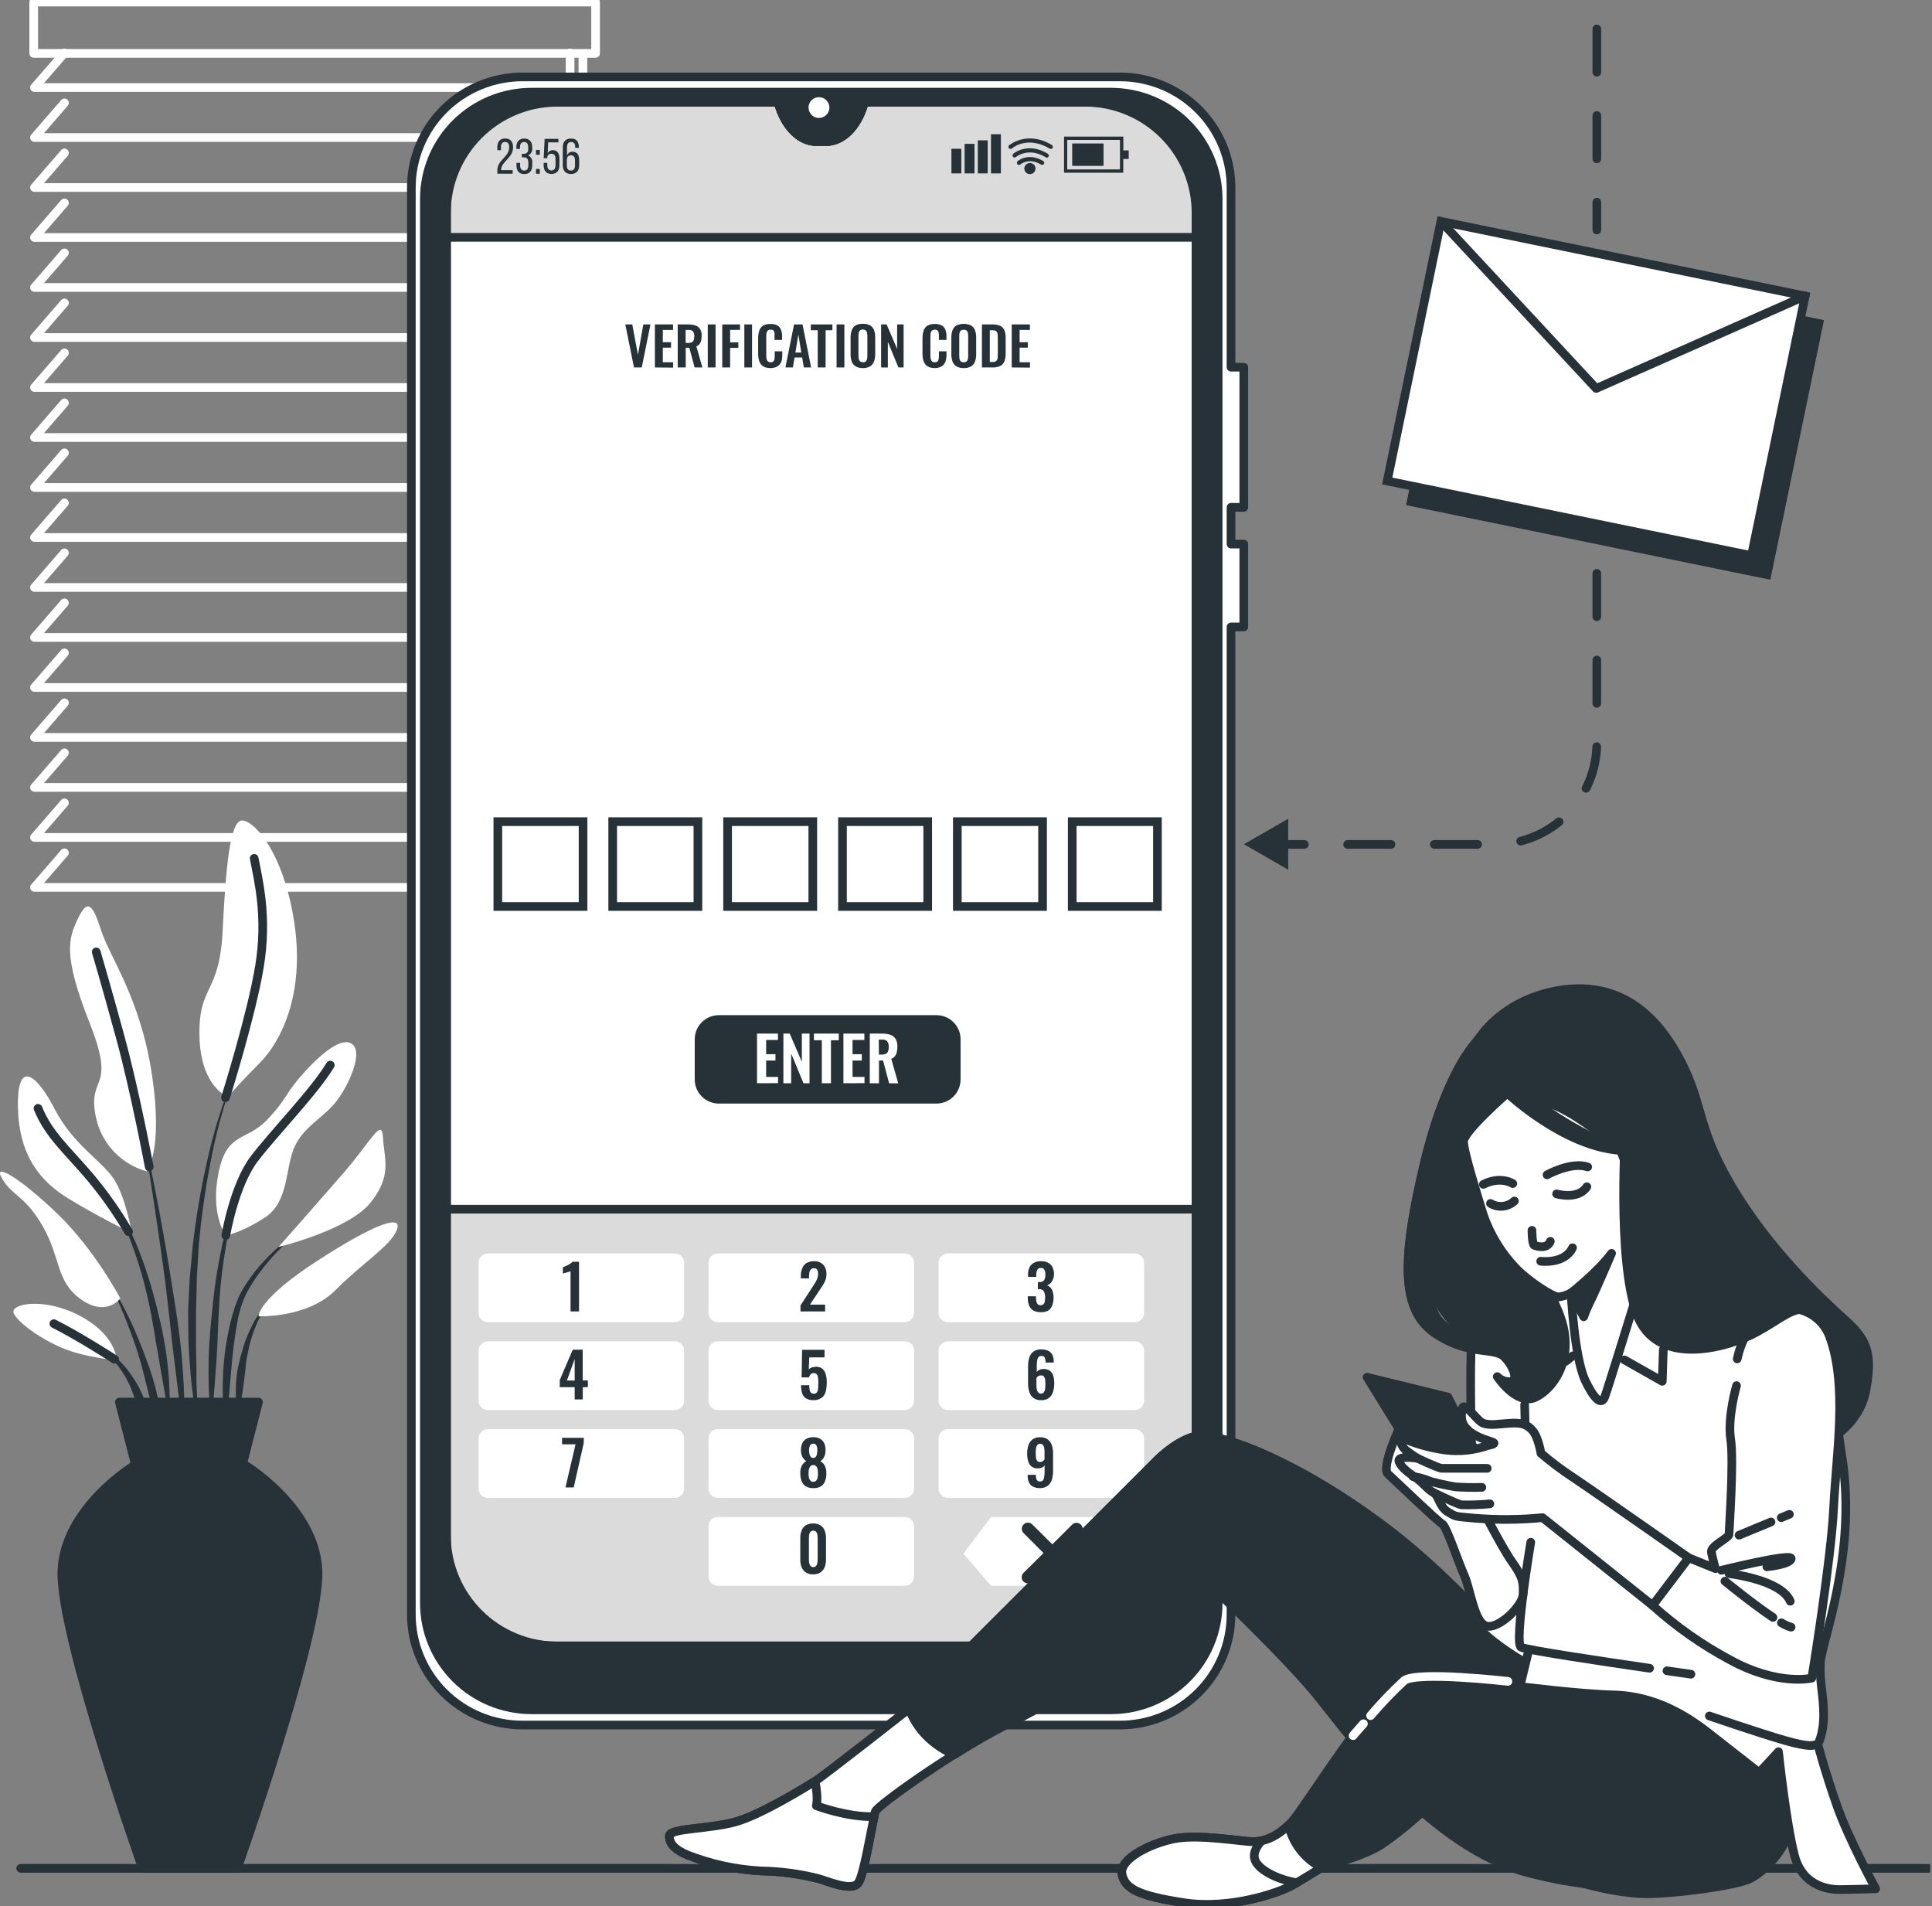 <svg width="223" height="220" viewBox="0 0 223 220" fill="none" xmlns="http://www.w3.org/2000/svg">
<rect x="0" y="0" width="223" height="220" fill="#808080" stroke="none"/>
<g clip-path="url(#clip0_211_792)">
<path d="M7.439 6.107L3.98 10.102H65.802V6.107" stroke="white" stroke-linecap="round" stroke-linejoin="round"/>
<path d="M7.439 11.875L3.98 15.87H65.802V11.875" stroke="white" stroke-linecap="round" stroke-linejoin="round"/>
<path d="M7.439 17.648L3.98 21.642H65.802V17.648" stroke="white" stroke-linecap="round" stroke-linejoin="round"/>
<path d="M7.439 23.415L3.98 27.41H65.802V23.415" stroke="white" stroke-linecap="round" stroke-linejoin="round"/>
<path d="M7.439 29.183L3.98 33.178H65.802V29.183" stroke="white" stroke-linecap="round" stroke-linejoin="round"/>
<path d="M7.439 34.956L3.98 38.95H65.802V34.956" stroke="white" stroke-linecap="round" stroke-linejoin="round"/>
<path d="M7.439 40.723L3.98 44.718H65.802V40.723" stroke="white" stroke-linecap="round" stroke-linejoin="round"/>
<path d="M7.439 46.496L3.98 50.49H65.802V46.496" stroke="white" stroke-linecap="round" stroke-linejoin="round"/>
<path d="M7.439 52.264L3.98 56.258H65.802V52.264" stroke="white" stroke-linecap="round" stroke-linejoin="round"/>
<path d="M7.439 58.036L3.98 62.031H65.802V58.036" stroke="white" stroke-linecap="round" stroke-linejoin="round"/>
<path d="M7.439 63.804L3.98 67.798H65.802V63.804" stroke="white" stroke-linecap="round" stroke-linejoin="round"/>
<path d="M7.439 69.572L3.98 73.566H65.802V69.572" stroke="white" stroke-linecap="round" stroke-linejoin="round"/>
<path d="M7.439 75.344L3.98 79.338H65.802V75.344" stroke="white" stroke-linecap="round" stroke-linejoin="round"/>
<path d="M7.439 81.112L3.98 85.106H65.802V81.112" stroke="white" stroke-linecap="round" stroke-linejoin="round"/>
<path d="M7.439 86.884L3.98 90.874H65.802V86.884" stroke="white" stroke-linecap="round" stroke-linejoin="round"/>
<path d="M7.439 92.652L3.98 96.647H65.802V92.652" stroke="white" stroke-linecap="round" stroke-linejoin="round"/>
<path d="M7.439 98.42L3.98 102.414H65.802V98.42" stroke="white" stroke-linecap="round" stroke-linejoin="round"/>
<path d="M68.744 0.236H3.89V6.164H68.744V0.236Z" stroke="white" stroke-linecap="round" stroke-linejoin="round"/>
<path d="M67.28 6.437V65.058" stroke="white" stroke-linecap="round" stroke-linejoin="round"/>
<path d="M68.422 65.242H66.309V69.373H68.422V65.242Z" stroke="white" stroke-linecap="round" stroke-linejoin="round"/>
<path d="M27.201 123.806C27.209 123.798 27.212 123.787 27.212 123.776C27.212 123.764 27.209 123.754 27.201 123.745C27.19 123.742 27.179 123.742 27.168 123.746C27.158 123.751 27.149 123.759 27.144 123.769C25.817 126.929 24.77 130.199 24.012 133.54C23.238 136.882 22.653 140.264 22.259 143.67L22.018 146.231C21.98 146.66 21.932 147.085 21.899 147.514L21.833 148.797C21.795 149.655 21.743 150.509 21.715 151.367L21.738 153.937L21.767 155.225C21.79 155.654 21.819 156.083 21.847 156.508C21.913 157.366 21.966 158.219 22.046 159.073C22.207 160.776 22.468 162.473 22.733 164.162C22.733 164.167 22.734 164.172 22.736 164.177C22.739 164.182 22.742 164.187 22.746 164.19C22.75 164.194 22.755 164.196 22.76 164.198C22.765 164.2 22.77 164.2 22.776 164.199C22.788 164.199 22.799 164.195 22.808 164.187C22.817 164.179 22.822 164.169 22.823 164.157C22.823 163.299 22.78 162.445 22.762 161.596C22.743 160.747 22.662 159.894 22.676 159.04C22.691 158.186 22.676 157.338 22.648 156.489L22.624 155.211V153.937V151.386L22.695 148.839L22.719 147.566C22.719 147.141 22.766 146.717 22.79 146.293L22.946 143.746C23.24 140.354 23.724 136.982 24.396 133.644C25.044 130.29 25.983 126.999 27.201 123.806Z" fill="#263238"/>
<path d="M27.58 137.139C27.582 137.127 27.581 137.116 27.576 137.106C27.57 137.095 27.562 137.087 27.552 137.082C27.546 137.08 27.54 137.079 27.534 137.079C27.528 137.079 27.522 137.081 27.517 137.084C27.512 137.086 27.507 137.09 27.503 137.095C27.499 137.099 27.496 137.105 27.495 137.11C26.029 141.361 25.057 145.765 24.595 150.235C24.368 152.466 24.121 154.701 24.083 156.941C24.029 159.186 24.11 161.432 24.325 163.667C24.326 163.677 24.33 163.686 24.337 163.694C24.344 163.702 24.353 163.707 24.363 163.709C24.369 163.71 24.375 163.709 24.381 163.707C24.387 163.705 24.393 163.703 24.398 163.699C24.403 163.695 24.407 163.69 24.41 163.684C24.413 163.679 24.415 163.673 24.415 163.667C24.676 161.436 24.832 159.205 24.988 156.979C25.145 154.753 25.169 152.522 25.315 150.296C25.452 148.075 25.714 145.863 26.102 143.67C26.474 141.468 26.967 139.287 27.58 137.139Z" fill="#263238"/>
<path d="M34.995 141.826C34.986 141.818 34.974 141.813 34.962 141.813C34.95 141.813 34.938 141.818 34.929 141.826C33.067 143.007 31.39 144.453 29.949 146.118C29.226 146.958 28.576 147.857 28.007 148.806L27.609 149.556L27.296 150.334C27.191 150.592 27.099 150.855 27.021 151.122C26.941 151.386 26.855 151.655 26.779 151.919C26.213 154.05 25.87 156.235 25.756 158.436C25.644 160.628 25.726 162.824 26.002 165.001C26.003 165.011 26.007 165.021 26.014 165.029C26.021 165.036 26.03 165.042 26.04 165.044C26.053 165.044 26.065 165.04 26.074 165.032C26.084 165.024 26.09 165.013 26.092 165.001L26.656 158.502C26.813 156.352 27.089 154.213 27.485 152.093C27.542 151.834 27.618 151.575 27.684 151.32C27.745 151.059 27.821 150.803 27.912 150.551L28.196 149.801L28.537 149.094C29.052 148.148 29.648 147.249 30.319 146.406C31.641 144.681 33.21 143.159 34.976 141.888C34.986 141.881 34.993 141.871 34.996 141.86C35 141.849 34.999 141.837 34.995 141.826Z" fill="#263238"/>
<path d="M31.399 150.174C30.435 150.876 29.66 151.804 29.144 152.876C28.599 153.926 28.174 155.033 27.879 156.177C27.79 156.46 27.716 156.746 27.656 157.036L27.452 157.899C27.344 158.479 27.271 159.065 27.234 159.653C27.234 160.243 27.206 160.832 27.234 161.417C27.276 162.006 27.354 162.592 27.466 163.171C27.469 163.18 27.474 163.189 27.48 163.195C27.487 163.202 27.495 163.207 27.504 163.209C27.51 163.21 27.517 163.211 27.523 163.209C27.529 163.208 27.534 163.206 27.539 163.202C27.544 163.198 27.548 163.194 27.551 163.189C27.554 163.183 27.556 163.177 27.556 163.171C27.693 162.602 27.797 162.026 27.869 161.445C27.959 160.875 28.049 160.304 28.12 159.738C28.191 159.172 28.277 158.606 28.324 158.036C28.371 157.465 28.442 156.894 28.57 156.338C28.762 155.213 29.08 154.114 29.518 153.06C29.914 151.98 30.564 151.01 31.413 150.23C31.417 150.227 31.421 150.223 31.423 150.218C31.425 150.213 31.426 150.208 31.426 150.202C31.426 150.197 31.425 150.192 31.423 150.187C31.421 150.182 31.417 150.177 31.413 150.174C31.409 150.173 31.404 150.173 31.399 150.174Z" fill="#263238"/>
<path d="M20.99 156.682C20.743 153.801 20.265 150.943 19.814 148.089C19.364 145.236 18.867 142.388 18.336 139.544C17.806 136.7 17.228 133.885 16.612 131.055C16.608 131.045 16.602 131.037 16.594 131.031C16.586 131.026 16.577 131.022 16.567 131.022C16.557 131.022 16.547 131.026 16.539 131.031C16.531 131.037 16.525 131.045 16.522 131.055C17.019 133.885 17.469 136.752 17.891 139.605C18.313 142.458 18.734 145.316 19.099 148.174C19.464 151.032 19.729 153.909 20.089 156.762L21.151 165.364C21.151 165.376 21.155 165.386 21.163 165.394C21.171 165.402 21.182 165.407 21.193 165.407C21.205 165.406 21.216 165.401 21.224 165.394C21.233 165.386 21.239 165.376 21.241 165.364C21.274 164.638 21.274 163.916 21.293 163.19C21.312 162.464 21.26 161.742 21.25 161.021C21.222 159.568 21.099 158.13 20.99 156.682Z" fill="#263238"/>
<path d="M19.251 156.644C19.094 155.498 18.886 154.362 18.663 153.23L18.261 151.546C18.123 150.985 18 150.424 17.834 149.867C17.256 147.63 16.515 145.437 15.617 143.307L15.261 142.515L14.873 141.737C14.631 141.213 14.333 140.718 14.048 140.214C13.482 139.201 12.779 138.271 11.959 137.45C11.955 137.446 11.95 137.442 11.945 137.44C11.94 137.438 11.934 137.437 11.928 137.437C11.922 137.437 11.917 137.438 11.911 137.44C11.906 137.442 11.901 137.446 11.897 137.45C11.893 137.454 11.89 137.459 11.888 137.464C11.885 137.469 11.884 137.475 11.884 137.481C11.884 137.486 11.885 137.492 11.888 137.497C11.89 137.502 11.893 137.507 11.897 137.511C12.655 138.364 13.293 139.316 13.793 140.341C14.048 140.85 14.314 141.355 14.527 141.888L14.868 142.671L15.171 143.472C15.973 145.611 16.617 147.805 17.1 150.037C17.365 151.145 17.54 152.277 17.758 153.395L18.028 155.088C18.128 155.649 18.246 156.206 18.327 156.772C18.507 157.899 18.715 159.026 18.914 160.153C19.113 161.28 19.298 162.417 19.535 163.544C19.537 163.555 19.543 163.564 19.552 163.571C19.561 163.578 19.571 163.582 19.582 163.582C19.594 163.582 19.605 163.577 19.613 163.569C19.62 163.561 19.625 163.55 19.625 163.539C19.625 162.385 19.598 161.233 19.544 160.082C19.526 158.936 19.369 157.79 19.251 156.644Z" fill="#263238"/>
<path d="M16.853 156.79C16.313 155.277 15.693 153.796 15.015 152.343C14.332 150.893 13.562 149.485 12.707 148.127C12.699 148.121 12.688 148.117 12.677 148.117C12.666 148.117 12.655 148.121 12.646 148.127C12.639 148.136 12.634 148.146 12.634 148.158C12.634 148.169 12.639 148.18 12.646 148.188C13.389 149.597 14.047 151.049 14.617 152.537C15.204 154.008 15.735 155.508 16.176 157.026C16.616 158.545 16.957 160.096 17.36 161.624C17.763 163.152 18.133 164.69 18.606 166.232C18.609 166.241 18.615 166.249 18.622 166.255C18.63 166.261 18.639 166.265 18.649 166.265C18.661 166.265 18.672 166.261 18.681 166.253C18.69 166.245 18.695 166.234 18.696 166.223C18.715 164.611 18.564 163.002 18.246 161.422C17.906 159.844 17.441 158.295 16.853 156.79Z" fill="#263238"/>
<path d="M16.754 161.832C16.458 160.887 16.027 159.99 15.475 159.167C14.962 158.324 14.337 157.553 13.617 156.875C13.244 156.544 12.843 156.246 12.418 155.984C12.005 155.717 11.553 155.513 11.078 155.38C11.067 155.378 11.056 155.38 11.047 155.385C11.037 155.391 11.03 155.399 11.025 155.409C11.018 155.416 11.015 155.427 11.015 155.437C11.015 155.447 11.018 155.457 11.025 155.465C11.882 155.872 12.64 156.457 13.248 157.182C13.868 157.887 14.389 158.672 14.797 159.516C15.238 160.346 15.465 161.261 15.849 162.115C16.015 162.554 16.185 162.992 16.38 163.431C16.545 163.886 16.739 164.33 16.962 164.761C16.966 164.767 16.972 164.773 16.978 164.777C16.985 164.781 16.992 164.784 17 164.784C17.012 164.784 17.024 164.78 17.034 164.773C17.044 164.765 17.05 164.754 17.052 164.742C17.067 164.249 17.048 163.756 16.995 163.266C16.972 162.789 16.867 162.308 16.754 161.832Z" fill="#263238"/>
<path d="M16.929 135.181C15.482 134.78 14.173 133.992 13.143 132.903C12.113 131.814 11.402 130.465 11.087 129.003C9.988 123.91 13.522 126.094 10.357 118.09C7.192 110.087 7.922 108.276 9.017 105.97C10.111 103.664 10.722 104.395 11.694 107.427C12.665 110.46 16.209 115.185 17.54 124.033C18.872 132.88 16.929 135.181 16.929 135.181Z" fill="white"/>
<path d="M26.31 126.579C26.31 126.579 23.141 125.485 23.022 119.548C22.904 113.61 25.334 114.832 25.699 107.427C26.064 100.023 26.552 94.821 27.893 94.694C29.234 94.567 32.764 98.33 33.981 106.574C35.199 114.817 32.399 120.25 29.963 122.693C27.528 125.136 26.31 126.579 26.31 126.579Z" fill="white"/>
<path d="M15.228 142.336C15.228 142.336 14.494 137.973 13.034 135.912C11.575 133.852 8.405 132.031 6.335 128.032C4.264 124.033 1.952 122.094 2.071 127.791C2.189 133.488 4.748 136.393 7.917 138.337C11.087 140.28 15.228 142.336 15.228 142.336Z" fill="white"/>
<path d="M13.887 149.848C13.887 149.848 10.964 144.274 6.704 140.152C2.445 136.03 -0.971 133.969 0.246 136.03C1.464 138.091 2.928 137.973 4.984 141.609C7.041 145.246 6.444 147.91 9.367 149.971C12.29 152.032 13.887 149.848 13.887 149.848Z" fill="white"/>
<path d="M13.522 157.003C13.399 156.64 13.276 153.97 9.14 151.815C5.003 149.66 1.085 150.48 1.587 151.57C2.09 152.659 4.634 154.48 7.188 155.569C9.741 156.658 13.522 157.003 13.522 157.003Z" fill="white"/>
<path d="M26.064 142.576C26.064 142.576 24.264 140.275 25.211 135.427C26.159 130.579 28.376 131.791 30.816 129.244C33.256 126.697 32.764 126.334 35.199 123.669C37.634 121.005 39.823 119.548 40.799 120.637C41.775 121.726 40.325 125.122 38.852 127.06C37.378 128.999 35.062 129.97 33.981 132.394C32.901 134.818 33.37 138.7 30.57 140.515C27.77 142.331 26.064 142.576 26.064 142.576Z" fill="white"/>
<path d="M32.152 143.911C32.152 143.911 36.54 138.954 39.705 135.304C42.87 131.654 44.087 128.881 44.211 131.305C44.334 133.729 45.305 135.667 42.747 138.818C40.188 141.968 32.152 143.911 32.152 143.911Z" fill="white"/>
<path d="M29.84 151.909C29.84 151.909 29.717 149.971 36.658 145.486C43.599 141.001 46.523 140.152 45.793 141.973C45.063 143.793 42.003 145.609 38.729 148.882C35.455 152.155 29.84 151.909 29.84 151.909Z" fill="white"/>
<path d="M17.223 134.667C17.223 134.667 15.593 125.971 13.906 119.788C12.219 113.605 11.106 109.851 11.106 109.851" stroke="#263238" stroke-linecap="round" stroke-linejoin="round"/>
<path d="M26.026 126.693C26.026 126.693 29.002 117.26 29.949 111.545C30.897 105.829 29.826 101.608 29.338 99.061" stroke="#263238" stroke-linecap="round" stroke-linejoin="round"/>
<path d="M14.844 142.152C13.532 139.909 12.031 137.78 10.357 135.79C7.676 132.64 5.619 130.942 4.387 127.909" stroke="#263238" stroke-linecap="round" stroke-linejoin="round"/>
<path d="M26.064 142.576C26.064 142.576 27.04 136.757 29.352 133.729C31.664 130.701 36.293 125.971 38.122 122.92" stroke="#263238" stroke-linecap="round" stroke-linejoin="round"/>
<path d="M13.233 156.875C13.233 156.875 9.14 154.22 6.216 152.763" stroke="#263238" stroke-linecap="round" stroke-linejoin="round"/>
<path d="M36.701 181.3C36.426 173.948 28.215 169.038 28.215 169.038H15.631C15.631 169.038 7.42 173.943 7.145 181.3C6.87 188.657 16.451 215.623 16.451 215.623H27.395C27.395 215.623 36.971 188.657 36.701 181.3Z" fill="#263238" stroke="#263238" stroke-linecap="round" stroke-linejoin="round"/>
<path d="M29.835 161.808H13.778L15.631 169.043H27.983L29.835 161.808Z" fill="#263238" stroke="#263238" stroke-linecap="round" stroke-linejoin="round"/>
<path d="M222.56 215.623H2.388" stroke="#263238" stroke-linecap="round" stroke-linejoin="round"/>
<path d="M138.062 19.855V181.908C138.062 184.045 137.209 186.093 135.691 187.604C134.174 189.115 132.115 189.963 129.969 189.963H59.619C57.472 189.963 55.414 189.115 53.896 187.604C52.379 186.093 51.526 184.045 51.526 181.908V19.85C51.526 17.715 52.378 15.667 53.895 14.158C55.412 12.648 57.469 11.8 59.614 11.8H89.809L89.838 11.889C90.596 14.587 92.321 16.337 94.244 16.337H95.334C97.258 16.337 98.987 14.582 99.74 11.884L99.773 11.795H129.969C131.032 11.795 132.085 12.003 133.067 12.409C134.049 12.814 134.941 13.407 135.693 14.156C136.445 14.904 137.041 15.793 137.447 16.771C137.853 17.748 138.062 18.797 138.062 19.855Z" fill="white" stroke="#263238" stroke-miterlimit="10"/>
<path d="M108.079 117.657H82.982C81.715 117.657 80.689 118.679 80.689 119.939V124.58C80.689 125.84 81.715 126.862 82.982 126.862H108.079C109.346 126.862 110.373 125.84 110.373 124.58V119.939C110.373 118.679 109.346 117.657 108.079 117.657Z" fill="#263238" stroke="#263238" stroke-linecap="round" stroke-linejoin="round"/>
<path d="M51.526 139.549V181.908C51.526 184.045 52.379 186.093 53.896 187.604C55.414 189.115 57.472 189.963 59.619 189.963H129.969C132.115 189.963 134.174 189.115 135.691 187.604C137.209 186.093 138.062 184.045 138.062 181.908V139.549H51.526Z" fill="#DBDBDB" stroke="#263238" stroke-linecap="round" stroke-linejoin="round"/>
<path d="M77.884 144.661H56.312C55.718 144.661 55.236 145.14 55.236 145.731V151.523C55.236 152.114 55.718 152.593 56.312 152.593H77.884C78.478 152.593 78.959 152.114 78.959 151.523V145.731C78.959 145.14 78.478 144.661 77.884 144.661Z" fill="white"/>
<path d="M104.431 144.661H82.859C82.265 144.661 81.783 145.14 81.783 145.731V151.523C81.783 152.114 82.265 152.593 82.859 152.593H104.431C105.025 152.593 105.507 152.114 105.507 151.523V145.731C105.507 145.14 105.025 144.661 104.431 144.661Z" fill="white"/>
<path d="M130.983 144.661H109.411C108.817 144.661 108.335 145.14 108.335 145.731V151.523C108.335 152.114 108.817 152.593 109.411 152.593H130.983C131.577 152.593 132.058 152.114 132.058 151.523V145.731C132.058 145.14 131.577 144.661 130.983 144.661Z" fill="white"/>
<path d="M77.884 154.8H56.312C55.718 154.8 55.236 155.28 55.236 155.871V161.662C55.236 162.253 55.718 162.733 56.312 162.733H77.884C78.478 162.733 78.959 162.253 78.959 161.662V155.871C78.959 155.28 78.478 154.8 77.884 154.8Z" fill="white"/>
<path d="M104.431 154.8H82.859C82.265 154.8 81.783 155.28 81.783 155.871V161.662C81.783 162.253 82.265 162.733 82.859 162.733H104.431C105.025 162.733 105.507 162.253 105.507 161.662V155.871C105.507 155.28 105.025 154.8 104.431 154.8Z" fill="white"/>
<path d="M130.983 154.8H109.411C108.817 154.8 108.335 155.28 108.335 155.871V161.662C108.335 162.253 108.817 162.733 109.411 162.733H130.983C131.577 162.733 132.058 162.253 132.058 161.662V155.871C132.058 155.28 131.577 154.8 130.983 154.8Z" fill="white"/>
<path d="M77.884 164.935H56.312C55.718 164.935 55.236 165.414 55.236 166.006V171.797C55.236 172.388 55.718 172.868 56.312 172.868H77.884C78.478 172.868 78.959 172.388 78.959 171.797V166.006C78.959 165.414 78.478 164.935 77.884 164.935Z" fill="white"/>
<path d="M104.431 164.935H82.859C82.265 164.935 81.783 165.414 81.783 166.006V171.797C81.783 172.388 82.265 172.868 82.859 172.868H104.431C105.025 172.868 105.507 172.388 105.507 171.797V166.006C105.507 165.414 105.025 164.935 104.431 164.935Z" fill="white"/>
<path d="M130.983 164.935H109.411C108.817 164.935 108.335 165.414 108.335 166.006V171.797C108.335 172.388 108.817 172.868 109.411 172.868H130.983C131.577 172.868 132.058 172.388 132.058 171.797V166.006C132.058 165.414 131.577 164.935 130.983 164.935Z" fill="white"/>
<path d="M104.431 175.075H82.859C82.265 175.075 81.783 175.554 81.783 176.145V181.937C81.783 182.528 82.265 183.007 82.859 183.007H104.431C105.025 183.007 105.507 182.528 105.507 181.937V176.145C105.507 175.554 105.025 175.075 104.431 175.075Z" fill="white"/>
<path d="M129.192 183.007H114.395L111.202 179.31L114.395 175.075H129.192V183.007Z" fill="white"/>
<path d="M95.742 48.5L95.528 48.34L95.315 48.5C95.315 48.5 84.418 54.673 79.49 57.017C79.49 57.017 81.859 70.222 83.55 76.174C85.242 82.126 91.894 85.328 95.528 87.455C99.167 85.328 105.796 82.135 107.506 76.174C109.216 70.213 111.571 57.017 111.571 57.017C106.648 54.673 95.742 48.5 95.742 48.5Z" fill="white"/>
<path d="M94.41 74.019L87.18 67.85C87.014 67.709 86.878 67.537 86.78 67.344C86.681 67.151 86.621 66.94 86.604 66.724C86.57 66.288 86.712 65.855 86.997 65.523C87.283 65.19 87.69 64.984 88.129 64.95C88.567 64.916 89.001 65.057 89.336 65.341L94.074 69.388L102.195 60.196C102.485 59.867 102.895 59.666 103.334 59.638C103.773 59.61 104.205 59.756 104.535 60.045C104.866 60.334 105.067 60.742 105.096 61.179C105.124 61.615 104.977 62.046 104.687 62.375L94.41 74.019Z" fill="white"/>
<path d="M67.299 94.826H57.463V104.617H67.299V94.826Z" fill="white" stroke="#263238" stroke-miterlimit="10"/>
<path d="M80.556 94.826H70.72V104.617H80.556V94.826Z" fill="white" stroke="#263238" stroke-miterlimit="10"/>
<path d="M93.818 94.826H83.982V104.617H93.818V94.826Z" fill="white" stroke="#263238" stroke-miterlimit="10"/>
<path d="M107.08 94.826H97.243V104.617H107.08V94.826Z" fill="white" stroke="#263238" stroke-miterlimit="10"/>
<path d="M120.337 94.826H110.5V104.617H120.337V94.826Z" fill="white" stroke="#263238" stroke-miterlimit="10"/>
<path d="M133.598 94.826H123.762V104.617H133.598V94.826Z" fill="white" stroke="#263238" stroke-miterlimit="10"/>
<path d="M138.062 27.391V19.845C138.059 17.71 137.205 15.664 135.688 14.155C134.171 12.647 132.114 11.8 129.969 11.8H99.778L99.75 11.889C98.996 14.587 97.267 16.337 95.334 16.337H94.244C92.321 16.337 90.587 14.582 89.838 11.884L89.809 11.795H59.614C57.469 11.795 55.412 12.643 53.895 14.153C52.378 15.662 51.526 17.71 51.526 19.845V27.391H138.062Z" fill="#DBDBDB" stroke="#263238" stroke-linecap="round" stroke-linejoin="round"/>
<path d="M143.562 58.559V42.374H142.089V21.651C142.09 19.974 141.758 18.313 141.114 16.763C140.469 15.213 139.524 13.804 138.333 12.618C137.141 11.431 135.726 10.49 134.169 9.848C132.612 9.206 130.944 8.876 129.258 8.876H60.329C58.643 8.874 56.972 9.203 55.413 9.844C53.854 10.485 52.438 11.426 51.244 12.613C50.051 13.799 49.104 15.208 48.458 16.759C47.812 18.31 47.48 19.973 47.48 21.651V186.313C47.48 187.991 47.812 189.652 48.457 191.201C49.102 192.751 50.048 194.159 51.239 195.345C52.431 196.531 53.846 197.472 55.404 198.113C56.961 198.755 58.63 199.085 60.315 199.084H129.258C130.943 199.085 132.612 198.755 134.169 198.113C135.726 197.472 137.141 196.531 138.332 195.345C139.524 194.159 140.469 192.751 141.114 191.201C141.758 189.651 142.09 187.99 142.089 186.313V72.354H143.562V62.79H142.089V58.545L143.562 58.559ZM138.062 177.188C138.062 180.576 136.709 183.825 134.302 186.221C131.895 188.617 128.63 189.963 125.226 189.963H64.362C60.957 189.963 57.693 188.617 55.285 186.221C52.878 183.825 51.526 180.576 51.526 177.188V24.571C51.527 21.183 52.88 17.935 55.287 15.54C57.694 13.145 60.958 11.8 64.362 11.8H89.809L89.838 11.889C90.596 14.587 92.321 16.337 94.244 16.337H95.334C97.258 16.337 98.987 14.582 99.74 11.884L99.773 11.795H125.217C128.62 11.795 131.884 13.14 134.291 15.535C136.698 17.93 138.051 21.178 138.052 24.566L138.062 177.188Z" fill="white" stroke="#263238" stroke-linecap="round" stroke-linejoin="round"/>
<path d="M128.23 10.635H61.358C58.078 10.636 54.933 11.932 52.613 14.239C50.293 16.546 48.987 19.675 48.982 22.939V185.007C48.982 188.274 50.286 191.407 52.607 193.717C54.928 196.027 58.075 197.325 61.358 197.325H128.23C131.512 197.325 134.66 196.027 136.981 193.717C139.302 191.407 140.606 188.274 140.606 185.007V22.939C140.601 19.675 139.295 16.546 136.975 14.239C134.655 11.932 131.51 10.636 128.23 10.635ZM138.062 177.626C138.06 180.894 136.755 184.027 134.434 186.337C132.112 188.647 128.964 189.944 125.681 189.944H63.907C60.624 189.944 57.476 188.647 55.154 186.337C52.832 184.027 51.527 180.894 51.526 177.626V24.113C51.526 22.496 51.846 20.894 52.468 19.4C53.09 17.906 54.002 16.548 55.151 15.405C56.3 14.261 57.665 13.354 59.166 12.736C60.668 12.117 62.277 11.799 63.902 11.8H89.809L89.838 11.889C90.596 14.587 92.321 16.337 94.244 16.337H95.334C97.258 16.337 98.987 14.582 99.74 11.884L99.773 11.795H125.672C127.298 11.793 128.91 12.11 130.413 12.729C131.917 13.348 133.283 14.255 134.433 15.399C135.584 16.544 136.497 17.903 137.12 19.399C137.742 20.895 138.062 22.499 138.062 24.118V177.626Z" fill="#263238" stroke="#263238" stroke-linecap="round" stroke-linejoin="round"/>
<path d="M95.732 12.408C95.731 12.171 95.66 11.94 95.527 11.744C95.394 11.547 95.206 11.395 94.986 11.305C94.766 11.215 94.524 11.192 94.291 11.238C94.058 11.285 93.844 11.4 93.676 11.567C93.508 11.735 93.394 11.948 93.348 12.181C93.302 12.413 93.326 12.654 93.417 12.872C93.508 13.091 93.663 13.278 93.86 13.409C94.058 13.54 94.291 13.611 94.528 13.611C94.687 13.611 94.844 13.579 94.99 13.519C95.136 13.459 95.269 13.37 95.381 13.258C95.493 13.146 95.582 13.014 95.642 12.868C95.702 12.722 95.733 12.566 95.732 12.408Z" fill="white"/>
<path d="M59.221 17.006C59.221 18.218 57.851 18.657 57.842 19.581V19.638H59.173V20.048H57.401V19.704C57.401 18.402 58.77 18.152 58.77 17.016C58.77 16.605 58.628 16.384 58.297 16.384C57.965 16.384 57.823 16.619 57.823 16.978V17.332H57.401V17.006C57.401 16.388 57.681 15.983 58.306 15.983C58.932 15.983 59.221 16.388 59.221 17.006Z" fill="#263238"/>
<path d="M61.433 16.997V17.101C61.453 17.271 61.418 17.444 61.333 17.593C61.248 17.742 61.117 17.86 60.959 17.93C61.118 18 61.25 18.119 61.336 18.27C61.421 18.42 61.455 18.594 61.433 18.765V19.076C61.433 19.69 61.144 20.09 60.519 20.09C59.894 20.09 59.614 19.69 59.614 19.076V18.798H60.036V19.105C60.036 19.463 60.182 19.685 60.509 19.685C60.836 19.685 60.983 19.473 60.983 19.062V18.751C60.983 18.355 60.813 18.166 60.471 18.157H60.23V17.751H60.495C60.565 17.752 60.634 17.738 60.697 17.709C60.761 17.681 60.817 17.639 60.862 17.586C60.907 17.534 60.941 17.471 60.959 17.405C60.977 17.338 60.981 17.268 60.969 17.2V17.016C60.969 16.601 60.822 16.388 60.495 16.388C60.168 16.388 60.021 16.615 60.021 16.978V17.181H59.6V16.997C59.6 16.384 59.889 15.988 60.505 15.988C61.121 15.988 61.433 16.384 61.433 16.997Z" fill="#263238"/>
<path d="M62.305 17.303V17.86H61.869V17.303H62.305ZM62.305 19.496V20.053H61.869V19.496H62.305Z" fill="#263238"/>
<path d="M63.22 17.666C63.277 17.56 63.364 17.473 63.47 17.413C63.575 17.354 63.696 17.326 63.816 17.332C64.338 17.332 64.57 17.714 64.57 18.275V19.062C64.57 19.675 64.276 20.076 63.656 20.076C63.035 20.076 62.751 19.675 62.751 19.062V18.789H63.172V19.091C63.172 19.449 63.324 19.671 63.646 19.671C63.968 19.671 64.12 19.449 64.12 19.091V18.322C64.12 17.959 63.968 17.742 63.646 17.742C63.586 17.737 63.526 17.744 63.469 17.763C63.412 17.782 63.359 17.813 63.315 17.853C63.27 17.893 63.234 17.943 63.21 17.997C63.185 18.052 63.173 18.111 63.172 18.171V18.265H62.755L62.864 16.025H64.456V16.431H63.267L63.22 17.666Z" fill="#263238"/>
<path d="M66.816 16.992V17.067H66.394V16.964C66.394 16.601 66.247 16.388 65.92 16.388C65.593 16.388 65.446 16.61 65.446 17.039V17.94C65.495 17.808 65.585 17.695 65.702 17.618C65.82 17.541 65.96 17.503 66.1 17.511C66.621 17.511 66.854 17.883 66.854 18.454V19.067C66.854 19.68 66.546 20.081 65.906 20.081C65.266 20.081 64.958 19.68 64.958 19.067V17.02C64.958 16.384 65.247 15.988 65.906 15.988C66.565 15.988 66.816 16.379 66.816 16.992ZM65.423 18.501V19.105C65.423 19.463 65.574 19.685 65.897 19.685C66.219 19.685 66.37 19.463 66.37 19.105V18.501C66.37 18.138 66.214 17.921 65.897 17.921C65.579 17.921 65.423 18.138 65.423 18.501Z" fill="#263238"/>
<path d="M110.96 17.171H109.818V20.01H110.96V17.171Z" fill="#263238"/>
<path d="M112.481 16.601H111.339V20.01H112.481V16.601Z" fill="#263238"/>
<path d="M114.007 16.195H112.865V20.01H114.007V16.195Z" fill="#263238"/>
<path d="M115.527 15.492H114.386V20.01H115.527V15.492Z" fill="#263238"/>
<path d="M129.652 19.935H122.815V15.766H129.661L129.652 19.935ZM123.184 19.553H129.273V16.143H123.184V19.553Z" fill="#263238"/>
<path d="M127.373 16.558H123.757V19.142H127.373V16.558Z" fill="#263238"/>
<path d="M130.282 17.36H129.419V18.341H130.282V17.36Z" fill="#263238"/>
<path d="M120.294 19.025C120.248 19.026 120.202 19.014 120.161 18.992C118.768 18.166 117.844 18.93 117.792 18.963C117.744 19.011 117.68 19.037 117.612 19.037C117.545 19.037 117.48 19.011 117.432 18.963C117.389 18.912 117.367 18.846 117.372 18.779C117.376 18.713 117.406 18.65 117.456 18.605C117.503 18.562 118.683 17.558 120.408 18.577C120.437 18.594 120.462 18.616 120.482 18.643C120.502 18.67 120.517 18.7 120.525 18.733C120.534 18.765 120.536 18.799 120.531 18.832C120.526 18.865 120.515 18.897 120.498 18.926C120.474 18.957 120.443 18.982 120.408 18.999C120.372 19.017 120.333 19.025 120.294 19.025Z" fill="#263238"/>
<path d="M120.806 18.171C120.76 18.172 120.715 18.159 120.678 18.133C118.659 16.94 117.304 18.096 117.29 18.105C117.242 18.152 117.177 18.179 117.11 18.179C117.043 18.179 116.978 18.152 116.93 18.105C116.886 18.053 116.865 17.986 116.869 17.919C116.873 17.851 116.904 17.788 116.954 17.742C116.954 17.742 118.607 16.327 120.938 17.742C120.986 17.771 121.022 17.814 121.043 17.866C121.063 17.918 121.066 17.974 121.051 18.027C121.036 18.081 121.004 18.128 120.959 18.161C120.915 18.195 120.861 18.213 120.806 18.213V18.171Z" fill="#263238"/>
<path d="M121.275 17.181C121.229 17.18 121.185 17.167 121.147 17.143C118.593 15.634 116.883 17.053 116.826 17.115C116.802 17.139 116.774 17.158 116.742 17.171C116.711 17.184 116.677 17.191 116.643 17.191C116.609 17.191 116.576 17.184 116.544 17.171C116.513 17.158 116.485 17.139 116.461 17.115C116.418 17.063 116.396 16.997 116.4 16.931C116.405 16.864 116.435 16.801 116.485 16.756C116.508 16.756 118.522 15.021 121.407 16.728C121.465 16.763 121.506 16.819 121.523 16.884C121.54 16.949 121.531 17.018 121.497 17.077C121.471 17.111 121.438 17.138 121.399 17.156C121.36 17.174 121.318 17.183 121.275 17.181Z" fill="#263238"/>
<path d="M119.522 19.454C119.522 19.581 119.484 19.705 119.413 19.811C119.342 19.916 119.241 19.998 119.123 20.047C119.005 20.095 118.875 20.108 118.75 20.082C118.625 20.057 118.51 19.996 118.42 19.906C118.33 19.815 118.269 19.701 118.245 19.576C118.22 19.451 118.234 19.322 118.283 19.205C118.333 19.088 118.416 18.988 118.523 18.918C118.629 18.848 118.754 18.811 118.882 18.812C118.966 18.812 119.05 18.829 119.128 18.861C119.206 18.894 119.277 18.941 119.336 19C119.395 19.06 119.442 19.131 119.474 19.209C119.506 19.287 119.522 19.37 119.522 19.454Z" fill="#263238"/>
<path d="M122.469 179.23L124.776 176.933C124.902 176.799 124.97 176.621 124.967 176.438C124.964 176.255 124.889 176.08 124.759 175.95C124.629 175.821 124.453 175.747 124.269 175.743C124.085 175.74 123.906 175.808 123.772 175.933L121.464 178.23L119.157 175.933C119.024 175.8 118.843 175.725 118.654 175.724C118.465 175.724 118.284 175.798 118.15 175.931C118.016 176.063 117.941 176.243 117.94 176.431C117.94 176.619 118.014 176.8 118.148 176.933L120.446 179.23L118.133 181.526C118.001 181.66 117.927 181.839 117.927 182.026C117.927 182.213 118.001 182.393 118.133 182.526C118.267 182.659 118.449 182.733 118.638 182.733C118.827 182.733 119.009 182.659 119.143 182.526L121.45 180.229L123.757 182.526C123.823 182.592 123.901 182.645 123.987 182.681C124.074 182.716 124.166 182.734 124.26 182.734C124.353 182.735 124.446 182.717 124.532 182.681C124.619 182.646 124.697 182.593 124.762 182.526C124.828 182.461 124.881 182.383 124.917 182.297C124.953 182.211 124.972 182.119 124.972 182.026C124.972 181.933 124.953 181.841 124.917 181.755C124.881 181.67 124.828 181.592 124.762 181.526L122.469 179.23Z" fill="#263238"/>
<path d="M65.854 151.348V146.703L65.688 146.769L65.413 146.849L65.138 146.924C65.08 146.938 65.023 146.957 64.968 146.981V146.25L65.214 146.151L65.532 146.005C65.64 145.953 65.745 145.893 65.844 145.826C65.931 145.766 66.011 145.697 66.081 145.618H66.835V151.348H65.854Z" fill="#263238"/>
<path d="M92.396 151.348V150.66L93.818 148.471C93.922 148.311 94.022 148.16 94.112 148C94.207 147.852 94.283 147.694 94.339 147.528C94.401 147.361 94.431 147.183 94.429 147.005C94.436 146.84 94.397 146.677 94.315 146.533C94.276 146.476 94.222 146.431 94.16 146.401C94.098 146.372 94.029 146.358 93.96 146.363C93.895 146.359 93.83 146.368 93.769 146.39C93.708 146.412 93.652 146.446 93.605 146.491C93.516 146.582 93.455 146.696 93.429 146.821C93.397 146.976 93.381 147.134 93.382 147.292V147.538H92.434V147.283C92.427 146.977 92.481 146.673 92.591 146.387C92.681 146.14 92.847 145.927 93.064 145.778C93.321 145.628 93.615 145.551 93.912 145.557C94.115 145.54 94.319 145.567 94.51 145.635C94.701 145.704 94.876 145.812 95.021 145.953C95.283 146.26 95.415 146.655 95.391 147.057C95.394 147.274 95.36 147.491 95.291 147.698C95.223 147.889 95.134 148.073 95.026 148.245C94.919 148.421 94.8 148.6 94.671 148.783L93.491 150.565H95.239V151.348H92.396Z" fill="#263238"/>
<path d="M120.123 151.433C119.82 151.446 119.519 151.378 119.252 151.235C119.035 151.1 118.869 150.898 118.778 150.66C118.674 150.384 118.624 150.091 118.631 149.797V149.598H119.579V149.764C119.58 149.922 119.598 150.08 119.631 150.235C119.651 150.346 119.706 150.449 119.787 150.528C119.881 150.598 119.997 150.633 120.114 150.627C120.173 150.631 120.232 150.624 120.288 150.605C120.344 150.586 120.396 150.557 120.441 150.518C120.523 150.432 120.575 150.324 120.592 150.207C120.618 150.051 120.631 149.893 120.63 149.735C120.64 149.498 120.593 149.262 120.493 149.047C120.436 148.958 120.357 148.887 120.262 148.839C120.168 148.792 120.063 148.771 119.958 148.778H119.792V147.962H119.972C120.072 147.971 120.173 147.957 120.266 147.921C120.36 147.885 120.444 147.828 120.512 147.755C120.626 147.557 120.677 147.33 120.659 147.104C120.667 146.909 120.63 146.715 120.55 146.538C120.506 146.468 120.443 146.411 120.369 146.375C120.294 146.339 120.211 146.325 120.128 146.335C120.044 146.326 119.96 146.343 119.886 146.384C119.813 146.424 119.753 146.486 119.716 146.561C119.642 146.747 119.605 146.946 119.607 147.146V147.358H118.659V147.085C118.651 146.799 118.709 146.515 118.83 146.255C118.941 146.031 119.12 145.848 119.342 145.731C119.592 145.604 119.871 145.542 120.152 145.552C120.437 145.542 120.72 145.602 120.976 145.727C121.195 145.841 121.372 146.021 121.483 146.241C121.606 146.497 121.666 146.778 121.659 147.061C121.659 147.366 121.567 147.664 121.393 147.915C121.271 148.121 121.074 148.272 120.844 148.339C120.995 148.387 121.132 148.471 121.242 148.585C121.365 148.719 121.456 148.881 121.507 149.056C121.578 149.275 121.612 149.505 121.606 149.735C121.61 150.043 121.561 150.35 121.46 150.641C121.372 150.891 121.206 151.106 120.986 151.254C120.722 151.395 120.422 151.458 120.123 151.433Z" fill="#263238"/>
<path d="M66.332 161.507V160.092H64.612V159.257L66.11 155.767H67.256V159.314H67.853V160.092H67.266V161.507H66.332ZM65.437 159.323H66.332V156.833L65.437 159.323Z" fill="#263238"/>
<path d="M93.913 161.591C93.601 161.61 93.291 161.536 93.022 161.379C92.809 161.238 92.655 161.025 92.586 160.78C92.497 160.484 92.456 160.175 92.463 159.865H93.41C93.407 160.038 93.42 160.21 93.448 160.379C93.463 160.508 93.518 160.628 93.605 160.724C93.649 160.768 93.702 160.801 93.761 160.822C93.821 160.842 93.884 160.849 93.946 160.842C94.014 160.848 94.083 160.837 94.145 160.809C94.207 160.781 94.261 160.737 94.301 160.681C94.377 160.545 94.421 160.393 94.429 160.238C94.429 160.045 94.457 159.823 94.457 159.568C94.461 159.374 94.448 159.18 94.419 158.988C94.405 158.848 94.353 158.714 94.268 158.601C94.223 158.554 94.167 158.517 94.106 158.493C94.044 158.469 93.978 158.46 93.913 158.465C93.849 158.464 93.787 158.475 93.728 158.499C93.669 158.522 93.616 158.557 93.571 158.601C93.476 158.706 93.407 158.832 93.372 158.969H92.524L92.581 155.777H95.168V156.654H93.41L93.353 158.036C93.435 157.94 93.542 157.868 93.661 157.828C93.813 157.772 93.973 157.742 94.135 157.738C94.396 157.712 94.658 157.779 94.874 157.927C95.074 158.085 95.22 158.301 95.291 158.545C95.386 158.85 95.433 159.168 95.429 159.488C95.431 159.768 95.411 160.047 95.367 160.323C95.336 160.555 95.26 160.779 95.144 160.983C95.032 161.17 94.867 161.321 94.671 161.417C94.436 161.536 94.176 161.596 93.913 161.591Z" fill="#263238"/>
<path d="M120.156 161.591C119.848 161.604 119.543 161.516 119.289 161.342C119.068 161.168 118.903 160.934 118.816 160.667C118.713 160.363 118.662 160.044 118.664 159.724V157.715C118.66 157.374 118.703 157.035 118.792 156.706C118.869 156.424 119.035 156.174 119.266 155.994C119.532 155.805 119.854 155.714 120.18 155.734C120.464 155.722 120.747 155.778 121.005 155.899C121.211 156 121.377 156.166 121.478 156.371C121.584 156.618 121.634 156.885 121.625 157.154C121.625 157.154 121.625 157.182 121.625 157.201C121.628 157.216 121.628 157.232 121.625 157.248H120.678C120.688 157.052 120.657 156.856 120.588 156.673C120.548 156.605 120.489 156.551 120.418 156.518C120.347 156.484 120.267 156.472 120.19 156.484C120.135 156.482 120.08 156.49 120.029 156.51C119.977 156.529 119.931 156.559 119.891 156.597C119.801 156.701 119.743 156.829 119.725 156.965C119.683 157.194 119.664 157.426 119.668 157.658V158.342C119.743 158.229 119.848 158.139 119.972 158.083C120.168 158.005 120.381 157.975 120.592 157.994C120.803 158.014 121.006 158.083 121.185 158.196C121.371 158.347 121.506 158.551 121.573 158.781C121.653 159.06 121.691 159.349 121.687 159.639C121.691 159.978 121.643 160.315 121.545 160.639C121.462 160.914 121.296 161.157 121.071 161.337C120.804 161.524 120.482 161.613 120.156 161.591ZM120.156 160.832C120.215 160.836 120.273 160.827 120.328 160.805C120.382 160.783 120.43 160.748 120.469 160.705C120.549 160.602 120.601 160.48 120.621 160.351C120.651 160.177 120.666 160 120.663 159.823C120.663 159.615 120.663 159.427 120.64 159.266C120.63 159.127 120.584 158.992 120.507 158.875C120.464 158.825 120.409 158.786 120.347 158.761C120.285 158.737 120.218 158.727 120.152 158.734C120.075 158.733 120 158.747 119.929 158.776C119.863 158.806 119.803 158.846 119.749 158.894C119.704 158.936 119.664 158.984 119.631 159.035V159.936C119.631 160.085 119.647 160.234 119.678 160.379C119.703 160.502 119.76 160.616 119.844 160.71C119.885 160.75 119.935 160.782 119.99 160.802C120.044 160.823 120.103 160.831 120.161 160.827L120.156 160.832Z" fill="#263238"/>
<path d="M65.266 171.665L66.432 166.685H64.873V165.935H67.38V166.534L66.219 171.665H65.266Z" fill="#263238"/>
<path d="M93.87 171.74C93.561 171.756 93.255 171.68 92.989 171.523C92.766 171.377 92.6 171.162 92.515 170.91C92.415 170.617 92.367 170.31 92.373 170C92.37 169.842 92.384 169.684 92.415 169.529C92.444 169.396 92.49 169.267 92.553 169.147C92.609 169.037 92.682 168.936 92.771 168.849C92.854 168.762 92.952 168.688 93.06 168.633C92.882 168.509 92.735 168.348 92.629 168.161C92.505 167.919 92.443 167.65 92.448 167.378C92.442 167.102 92.494 166.827 92.6 166.572C92.695 166.35 92.862 166.166 93.074 166.048C93.318 165.918 93.593 165.854 93.87 165.864C94.147 165.853 94.422 165.917 94.666 166.048C94.877 166.167 95.043 166.351 95.14 166.572C95.249 166.826 95.299 167.102 95.287 167.378C95.294 167.651 95.234 167.921 95.111 168.166C95.01 168.354 94.866 168.515 94.69 168.637C94.799 168.693 94.898 168.766 94.983 168.854C95.07 168.941 95.142 169.041 95.197 169.151C95.259 169.272 95.305 169.4 95.334 169.533C95.367 169.688 95.382 169.846 95.381 170.005C95.392 170.315 95.344 170.623 95.239 170.915C95.153 171.166 94.986 171.381 94.765 171.528C94.495 171.686 94.183 171.76 93.87 171.74ZM93.87 171C93.935 171.005 94.001 170.995 94.062 170.971C94.123 170.946 94.177 170.908 94.221 170.859C94.305 170.756 94.359 170.632 94.377 170.5C94.4 170.353 94.411 170.205 94.41 170.057C94.416 169.899 94.405 169.741 94.377 169.585C94.353 169.453 94.298 169.328 94.216 169.222C94.173 169.174 94.119 169.136 94.059 169.112C93.999 169.087 93.935 169.076 93.87 169.081C93.807 169.076 93.743 169.087 93.685 169.112C93.626 169.136 93.575 169.174 93.534 169.222C93.45 169.326 93.393 169.449 93.368 169.58C93.338 169.736 93.324 169.894 93.325 170.052C93.323 170.202 93.336 170.352 93.363 170.5C93.382 170.632 93.438 170.756 93.524 170.859C93.565 170.91 93.618 170.952 93.678 170.98C93.738 171.009 93.803 171.024 93.87 171.024V171ZM93.87 168.26C93.923 168.261 93.975 168.251 94.023 168.23C94.072 168.208 94.115 168.177 94.149 168.137C94.227 168.046 94.278 167.935 94.296 167.817C94.327 167.661 94.341 167.503 94.339 167.345C94.347 167.162 94.311 166.979 94.235 166.812C94.201 166.746 94.148 166.692 94.083 166.656C94.018 166.62 93.944 166.604 93.87 166.609C93.796 166.604 93.722 166.621 93.657 166.657C93.593 166.693 93.54 166.747 93.505 166.812C93.419 166.973 93.379 167.154 93.387 167.336C93.384 167.494 93.4 167.652 93.434 167.807C93.453 167.928 93.506 168.04 93.586 168.133C93.621 168.173 93.665 168.205 93.714 168.227C93.763 168.249 93.816 168.26 93.87 168.26Z" fill="#263238"/>
<path d="M93.87 181.696C93.578 181.709 93.288 181.637 93.036 181.489C92.815 181.346 92.642 181.141 92.538 180.899C92.422 180.626 92.365 180.332 92.373 180.036V177.494C92.366 177.194 92.421 176.895 92.534 176.617C92.626 176.376 92.791 176.169 93.008 176.027C93.268 175.888 93.56 175.815 93.856 175.815C94.152 175.815 94.443 175.888 94.704 176.027C94.919 176.171 95.084 176.377 95.178 176.617C95.288 176.896 95.343 177.194 95.339 177.494V180.036C95.345 180.333 95.287 180.627 95.168 180.899C95.065 181.141 94.892 181.346 94.671 181.489C94.428 181.631 94.151 181.703 93.87 181.696ZM93.87 180.857C93.931 180.861 93.992 180.851 94.049 180.828C94.105 180.805 94.156 180.77 94.197 180.725C94.27 180.628 94.319 180.514 94.339 180.394C94.363 180.272 94.376 180.147 94.377 180.022V177.508C94.375 177.377 94.364 177.246 94.344 177.117C94.326 176.997 94.278 176.884 94.206 176.787C94.165 176.74 94.112 176.704 94.054 176.681C93.995 176.658 93.933 176.649 93.87 176.655C93.808 176.649 93.746 176.658 93.688 176.681C93.63 176.704 93.579 176.74 93.538 176.787C93.465 176.884 93.416 176.997 93.396 177.117C93.377 177.246 93.368 177.377 93.368 177.508V180.022C93.366 180.147 93.379 180.272 93.406 180.394C93.427 180.515 93.477 180.628 93.552 180.725C93.592 180.769 93.641 180.805 93.696 180.827C93.751 180.85 93.81 180.86 93.87 180.857Z" fill="#263238"/>
<path d="M120.057 171.74C119.774 171.751 119.493 171.693 119.237 171.571C119.027 171.464 118.86 171.289 118.763 171.075C118.658 170.825 118.608 170.555 118.617 170.283V170.208H119.564C119.554 170.403 119.587 170.597 119.659 170.778C119.701 170.847 119.761 170.901 119.834 170.936C119.906 170.97 119.987 170.982 120.066 170.972C120.121 170.975 120.176 170.967 120.228 170.947C120.279 170.928 120.326 170.897 120.365 170.859C120.45 170.749 120.505 170.619 120.521 170.481C120.559 170.255 120.577 170.026 120.573 169.797V169.109C120.502 169.222 120.398 169.311 120.275 169.364C120.125 169.428 119.964 169.462 119.801 169.463C119.539 169.48 119.279 169.405 119.067 169.25C118.879 169.091 118.744 168.879 118.678 168.642C118.595 168.362 118.555 168.071 118.56 167.779C118.553 167.443 118.602 167.108 118.707 166.789C118.791 166.521 118.957 166.285 119.18 166.114C119.439 165.942 119.746 165.856 120.057 165.869C120.365 165.854 120.669 165.938 120.924 166.109C121.145 166.273 121.311 166.5 121.398 166.76C121.502 167.064 121.553 167.383 121.549 167.703V169.731C121.554 170.074 121.51 170.415 121.417 170.745C121.34 171.029 121.174 171.28 120.943 171.462C120.689 171.653 120.376 171.752 120.057 171.74ZM120.057 168.722C120.171 168.728 120.284 168.693 120.374 168.623C120.449 168.563 120.513 168.491 120.564 168.411V167.52C120.565 167.369 120.551 167.219 120.521 167.072C120.5 166.952 120.448 166.84 120.37 166.746C120.329 166.703 120.28 166.669 120.225 166.647C120.17 166.625 120.111 166.616 120.052 166.619C119.995 166.615 119.937 166.625 119.883 166.647C119.83 166.669 119.782 166.703 119.744 166.746C119.661 166.848 119.607 166.97 119.588 167.1C119.557 167.276 119.543 167.454 119.545 167.633C119.544 167.817 119.554 168.001 119.574 168.185C119.579 168.324 119.623 168.46 119.702 168.576C119.745 168.628 119.8 168.669 119.863 168.695C119.926 168.72 119.994 168.73 120.062 168.722H120.057Z" fill="#263238"/>
<path d="M87.379 125.014V119.284H89.795V120.019H88.431V121.665H89.506V122.396H88.431V124.283H89.809V125.004L87.379 125.014Z" fill="white"/>
<path d="M90.421 125.014V119.284H91.155L92.553 122.552V119.284H93.439V125.014H92.742L91.321 121.59V125.014H90.421Z" fill="white"/>
<path d="M94.86 125.014V120.052H93.946V119.284H96.817V120.052H95.912V125.014H94.86Z" fill="white"/>
<path d="M97.352 125.014V119.284H99.769V120.019H98.404V121.665H99.475V122.396H98.404V124.283H99.783V125.004L97.352 125.014Z" fill="white"/>
<path d="M100.394 125.014V119.284H101.773C102.107 119.274 102.44 119.32 102.758 119.42C103.011 119.502 103.228 119.669 103.37 119.892C103.521 120.169 103.594 120.482 103.578 120.797C103.58 121.007 103.557 121.216 103.512 121.42C103.477 121.591 103.404 121.752 103.299 121.892C103.186 122.029 103.039 122.133 102.872 122.193L103.678 125.023H102.626L101.929 122.396H101.455V125.023L100.394 125.014ZM101.446 121.712H101.773C101.935 121.716 102.097 121.685 102.247 121.623C102.364 121.563 102.455 121.462 102.503 121.34C102.56 121.18 102.588 121.01 102.583 120.84C102.6 120.613 102.544 120.386 102.422 120.194C102.346 120.112 102.251 120.05 102.145 120.012C102.04 119.974 101.927 119.962 101.816 119.977H101.432L101.446 121.712Z" fill="white"/>
<path d="M73.179 42.407L72.174 37.441H72.98L73.638 40.954L74.254 37.441H75.079L74.074 42.407H73.179Z" fill="#263238"/>
<path d="M75.591 42.407V37.441H77.685V38.078H76.505V39.492H77.453V40.124H76.505V41.803H77.699V42.426L75.591 42.407Z" fill="#263238"/>
<path d="M78.225 42.407V37.441H79.424C79.713 37.434 80.001 37.476 80.276 37.563C80.496 37.633 80.683 37.776 80.807 37.969C80.938 38.209 81 38.48 80.987 38.752C80.989 38.934 80.97 39.116 80.93 39.294C80.899 39.441 80.836 39.58 80.746 39.7C80.648 39.819 80.521 39.91 80.376 39.964L81.073 42.407H80.172L79.566 40.134H79.149V42.407H78.225ZM79.139 39.577H79.424C79.568 39.584 79.713 39.559 79.845 39.502C79.949 39.452 80.029 39.364 80.068 39.257C80.118 39.117 80.141 38.97 80.134 38.823C80.149 38.626 80.101 38.43 79.997 38.261C79.93 38.192 79.847 38.139 79.756 38.107C79.665 38.075 79.567 38.065 79.471 38.078H79.139V39.577Z" fill="#263238"/>
<path d="M81.693 42.407V37.441H82.593V42.407H81.693Z" fill="#263238"/>
<path d="M83.366 42.407V37.441H85.417V38.068H84.275V39.516H85.223V40.148H84.275V42.407H83.366Z" fill="#263238"/>
<path d="M85.915 42.407V37.441H86.805V42.407H85.915Z" fill="#263238"/>
<path d="M88.928 42.478C88.625 42.493 88.325 42.418 88.066 42.261C87.86 42.12 87.708 41.914 87.635 41.676C87.547 41.4 87.505 41.112 87.511 40.822V39.049C87.504 38.75 87.546 38.453 87.635 38.167C87.704 37.93 87.857 37.726 88.066 37.592C88.327 37.442 88.627 37.372 88.928 37.389C89.209 37.374 89.489 37.435 89.738 37.563C89.931 37.677 90.077 37.854 90.15 38.063C90.238 38.303 90.28 38.558 90.274 38.813V39.233H89.402V38.804C89.41 38.677 89.41 38.549 89.402 38.422C89.393 38.32 89.352 38.224 89.284 38.148C89.239 38.111 89.186 38.083 89.13 38.066C89.074 38.048 89.015 38.043 88.957 38.049C88.833 38.04 88.71 38.078 88.615 38.158C88.54 38.237 88.49 38.337 88.473 38.445C88.453 38.58 88.444 38.715 88.445 38.851V41.011C88.442 41.16 88.456 41.309 88.487 41.454C88.509 41.557 88.564 41.65 88.644 41.718C88.734 41.784 88.845 41.816 88.957 41.808C89.015 41.814 89.074 41.807 89.129 41.788C89.185 41.77 89.236 41.739 89.279 41.7C89.349 41.621 89.391 41.521 89.397 41.416C89.417 41.284 89.427 41.15 89.426 41.016V40.544H90.297V40.945C90.301 41.21 90.263 41.474 90.184 41.728C90.109 41.946 89.964 42.133 89.772 42.261C89.518 42.415 89.225 42.491 88.928 42.478Z" fill="#263238"/>
<path d="M90.657 42.407L91.653 37.441H92.629L93.624 42.407H92.78L92.586 41.261H91.714L91.515 42.407H90.657ZM91.809 40.685H92.491L92.15 38.601L91.809 40.685Z" fill="#263238"/>
<path d="M94.386 42.407V38.111H93.59V37.441H96.078V38.111H95.296V42.407H94.386Z" fill="#263238"/>
<path d="M96.561 42.407V37.441H97.461V42.407H96.561Z" fill="#263238"/>
<path d="M99.598 42.478C99.304 42.492 99.011 42.424 98.755 42.28C98.545 42.147 98.386 41.947 98.305 41.714C98.213 41.439 98.17 41.15 98.177 40.86V38.974C98.171 38.68 98.217 38.388 98.314 38.111C98.392 37.884 98.544 37.69 98.745 37.559C99.004 37.42 99.296 37.355 99.589 37.37C99.885 37.354 100.18 37.42 100.442 37.559C100.648 37.687 100.807 37.879 100.892 38.106C100.986 38.385 101.029 38.679 101.02 38.974V40.86C101.025 41.154 100.978 41.446 100.882 41.723C100.797 41.954 100.639 42.151 100.432 42.284C100.177 42.424 99.889 42.491 99.598 42.478ZM99.598 41.808C99.719 41.819 99.839 41.784 99.935 41.709C100.01 41.637 100.06 41.543 100.077 41.44C100.102 41.318 100.115 41.193 100.115 41.068V38.78C100.115 38.654 100.102 38.527 100.077 38.403C100.058 38.304 100.009 38.213 99.935 38.144C99.84 38.067 99.72 38.026 99.598 38.03C99.481 38.023 99.366 38.056 99.271 38.125C99.195 38.193 99.144 38.284 99.124 38.384C99.096 38.508 99.084 38.635 99.087 38.761V41.049C99.085 41.174 99.096 41.298 99.12 41.421C99.137 41.525 99.189 41.619 99.266 41.69C99.359 41.769 99.477 41.809 99.598 41.803V41.808Z" fill="#263238"/>
<path d="M101.702 42.407V37.441H102.337L103.55 40.27V37.441H104.298V42.407H103.697L102.479 39.445V42.412L101.702 42.407Z" fill="#263238"/>
<path d="M107.895 42.478C107.593 42.493 107.294 42.417 107.037 42.261C106.831 42.12 106.679 41.914 106.606 41.676C106.516 41.4 106.473 41.112 106.478 40.822V39.049C106.472 38.75 106.515 38.452 106.606 38.167C106.675 37.93 106.828 37.726 107.037 37.592C107.297 37.443 107.595 37.372 107.895 37.389C108.175 37.373 108.455 37.434 108.705 37.563C108.899 37.676 109.047 37.853 109.122 38.063C109.209 38.303 109.251 38.558 109.245 38.813V39.233H108.373V38.804C108.373 38.676 108.365 38.549 108.349 38.422C108.341 38.32 108.299 38.224 108.231 38.148C108.186 38.111 108.134 38.083 108.078 38.066C108.021 38.048 107.962 38.043 107.904 38.049C107.78 38.04 107.658 38.078 107.563 38.158C107.485 38.236 107.435 38.337 107.421 38.445C107.401 38.58 107.391 38.715 107.392 38.851V41.011C107.389 41.16 107.404 41.309 107.435 41.454C107.456 41.557 107.511 41.65 107.591 41.718C107.682 41.784 107.792 41.816 107.904 41.808C107.962 41.814 108.021 41.807 108.077 41.788C108.132 41.77 108.183 41.739 108.226 41.7C108.293 41.619 108.335 41.521 108.345 41.416C108.365 41.284 108.374 41.15 108.373 41.016V40.544H109.245V40.945C109.25 41.211 109.21 41.475 109.126 41.728C109.055 41.946 108.911 42.134 108.719 42.261C108.471 42.411 108.185 42.487 107.895 42.478Z" fill="#263238"/>
<path d="M111.235 42.478C110.941 42.492 110.648 42.423 110.391 42.28C110.182 42.147 110.023 41.947 109.941 41.714C109.846 41.434 109.802 41.141 109.809 40.846V38.974C109.801 38.68 109.846 38.388 109.941 38.111C110.025 37.883 110.183 37.69 110.391 37.563C110.657 37.439 110.946 37.375 111.24 37.375C111.533 37.375 111.822 37.439 112.088 37.563C112.296 37.69 112.454 37.883 112.538 38.111C112.637 38.387 112.684 38.68 112.675 38.974V40.86C112.683 41.154 112.636 41.446 112.538 41.723C112.455 41.955 112.296 42.152 112.088 42.284C111.827 42.427 111.532 42.495 111.235 42.478ZM111.235 41.808C111.356 41.819 111.476 41.784 111.571 41.709C111.646 41.636 111.697 41.542 111.718 41.44C111.742 41.317 111.753 41.193 111.751 41.068V38.78C111.753 38.654 111.742 38.527 111.718 38.403C111.695 38.304 111.644 38.214 111.571 38.144C111.472 38.082 111.357 38.049 111.24 38.049C111.122 38.049 111.007 38.082 110.908 38.144C110.832 38.212 110.781 38.303 110.761 38.403C110.735 38.527 110.723 38.654 110.723 38.78V41.068C110.724 41.192 110.735 41.317 110.756 41.44C110.774 41.544 110.826 41.638 110.903 41.709C110.998 41.781 111.116 41.814 111.235 41.803V41.808Z" fill="#263238"/>
<path d="M113.339 42.407V37.441H114.514C114.838 37.427 115.161 37.483 115.461 37.606C115.675 37.714 115.843 37.895 115.935 38.115C116.038 38.394 116.087 38.691 116.077 38.988V40.803C116.086 41.108 116.038 41.412 115.935 41.7C115.849 41.929 115.68 42.119 115.461 42.232C115.173 42.363 114.858 42.422 114.542 42.407H113.339ZM114.248 41.775H114.528C114.686 41.79 114.844 41.752 114.978 41.666C115.074 41.586 115.133 41.47 115.144 41.346C115.164 41.174 115.174 41 115.172 40.827V38.941C115.175 38.782 115.16 38.624 115.129 38.469C115.12 38.415 115.1 38.363 115.07 38.317C115.039 38.27 115 38.231 114.954 38.2C114.817 38.134 114.665 38.105 114.514 38.115H114.248V41.775Z" fill="#263238"/>
<path d="M116.778 42.407V37.441H118.873V38.078H117.688V39.492H118.636V40.124H117.688V41.803H118.887V42.426L116.778 42.407Z" fill="#263238"/>
<path d="M184.314 3.334V26.547" stroke="#263238" stroke-linecap="round" stroke-linejoin="round" stroke-dasharray="5 5"/>
<path d="M184.31 66.171V85.724C184.313 87.262 184.011 88.785 183.423 90.207C182.834 91.629 181.969 92.922 180.879 94.011C179.788 95.1 178.492 95.965 177.065 96.556C175.639 97.146 174.109 97.451 172.564 97.453H147.822" stroke="#263238" stroke-linecap="round" stroke-linejoin="round" stroke-dasharray="5 5"/>
<path d="M148.689 94.491L143.577 97.429L148.689 100.372V94.491Z" fill="#263238"/>
<path d="M210.532 36.946L168.487 28.333L162.292 58.293L204.337 66.907L210.532 36.946Z" fill="#263238"/>
<path d="M208.36 34.162L166.315 25.549L160.12 55.509L202.165 64.122L208.36 34.162Z" fill="white" stroke="#263238" stroke-miterlimit="10"/>
<path d="M166.315 25.542L184.239 44.831L208.36 34.158" stroke="#263238" stroke-linecap="round" stroke-linejoin="round"/>
<path d="M177.695 194.208C177.695 194.208 169.479 183.285 159.226 175.74C148.973 168.194 140.179 165.081 137.763 165.803C135.347 166.524 133.229 168.845 133.229 168.845L104.578 197.481C104.578 197.481 95.126 204.909 94.083 205.559C93.041 206.21 88.16 209.238 85.171 210.172C82.181 211.105 77.287 210.959 77.263 211.865C77.239 212.77 77.898 213.468 79.357 214.081C82.07 215.144 84.937 215.765 87.848 215.921C90.068 215.958 92.277 216.253 94.429 216.798C95.448 217.052 98.371 218.387 99.087 217.269C99.802 216.152 100.792 209.724 101.039 209.049C101.285 208.375 110.368 201.843 116.726 198.745C123.085 195.646 130.869 190.548 133.11 188.119C135.351 185.691 138.649 181.937 138.649 181.937C138.649 181.937 148.841 191.534 152.351 196.061C155.862 200.589 161.501 206.196 171.725 210.922C181.95 215.647 185.712 211.794 186.413 207.955C187.114 204.116 177.695 194.208 177.695 194.208Z" fill="white" stroke="#263238" stroke-linecap="round" stroke-linejoin="round"/>
<path d="M159.226 175.74C148.969 168.194 140.179 165.081 137.763 165.803C135.347 166.524 133.229 168.845 133.229 168.845L104.914 197.141C105.53 198.853 106.928 201.06 110.126 202.508C112.262 201.137 114.468 199.877 116.736 198.735C123.094 195.632 130.879 190.534 133.12 188.105C135.361 185.676 138.659 181.922 138.659 181.922C138.659 181.922 148.85 191.52 152.361 196.047C155.872 200.575 165.386 213.247 176.288 216.1C196.354 221.358 195.671 211.176 196.354 207.337C197.036 203.498 177.705 194.194 177.705 194.194C177.705 194.194 169.48 183.285 159.226 175.74Z" fill="#263238" stroke="#263238" stroke-linecap="round" stroke-linejoin="round"/>
<path d="M77.263 211.865C77.235 212.77 77.898 213.468 79.357 214.081C82.07 215.144 84.937 215.765 87.848 215.921C90.068 215.958 92.277 216.253 94.429 216.798C95.448 217.052 98.371 218.387 99.087 217.269C99.702 216.326 100.508 211.426 100.896 209.648C97.774 209.747 94.225 208.394 94.225 208.394C94.225 208.394 94.476 207.606 94.083 205.564C93.036 206.215 88.161 209.243 85.171 210.176C82.181 211.11 77.287 210.959 77.263 211.865Z" fill="white" stroke="#263238" stroke-linecap="round" stroke-linejoin="round"/>
<path d="M212.937 152.296C210.222 149.881 204.119 144.1 199.855 136.865C195.591 129.631 196.756 127.32 193.558 121.627C190.36 115.935 185.712 113.139 179.41 114.393C174.298 115.412 171.673 118.468 170.882 119.581C170.697 119.831 170.512 120.052 170.313 120.307C169.394 121.378 166.485 125.348 164.31 134.649C161.69 145.835 161.79 151.329 165.76 153.933C169.731 156.536 172.545 155.38 173.706 156.635C174.867 157.889 175.255 159.431 174.289 159.431C174.019 159.441 173.75 159.394 173.5 159.294C173.249 159.194 173.023 159.043 172.834 158.851C172.834 158.851 175.061 162.228 177.193 161.261C179.325 160.295 181.746 156.828 180.197 152.197C178.648 147.566 174.483 142.845 173.801 141.977C173.118 141.11 171.768 131.078 171.768 131.078C171.768 131.078 171.867 127.702 175.644 128.862C179.42 130.022 184.556 132.14 186.205 135.516C187.854 138.893 193.956 146.509 199.282 148.82C204.607 151.131 206.744 153.258 208.682 158.95C210.62 164.643 210.62 166.468 210.62 166.468C210.62 166.468 214.59 164.638 215.358 160.493C216.125 156.347 215.647 154.706 212.937 152.296ZM166.139 152.485C164.301 150.462 165.462 146.797 165.462 146.797C164.879 151.985 170.887 154.899 170.887 154.899C170.887 154.899 167.982 154.517 166.139 152.485Z" fill="#263238" stroke="#263238" stroke-linecap="round" stroke-linejoin="round"/>
<path d="M178.122 195.076C178.122 195.076 165.258 192.807 162.069 193.944C158.88 195.08 150.57 208.677 149.087 210.261C147.604 211.846 146.012 212.53 144.647 212.53C143.283 212.53 138.384 211.624 135.536 212.19C132.689 212.756 129.159 214.572 129.505 216.27C129.851 217.967 131.438 218.764 136.678 219.571C141.918 220.377 147.495 218.439 148.973 217.642C150.451 216.845 152.162 215.718 152.617 215.491C153.072 215.265 157.17 214.355 159.449 212.883C161.141 211.725 162.739 210.437 164.23 209.03C164.23 209.03 173.91 213.449 177.553 215.378C181.197 217.307 186.892 218.552 190.08 218.552C193.269 218.552 200.215 217.642 201.926 216.85C203.636 216.057 206.82 212.997 206.82 209.488C206.82 205.979 207.199 201.07 206.038 200.857C204.877 200.645 203.859 201.103 202.721 200.99C201.584 200.876 195.316 197.363 193.719 196.679C192.123 195.995 178.122 195.076 178.122 195.076Z" fill="#263238" stroke="#263238" stroke-linecap="round" stroke-linejoin="round"/>
<path d="M158.198 198C159.408 196.579 160.7 195.231 162.069 193.963C163.491 192.826 174.052 194.043 174.052 194.043" stroke="white" stroke-linecap="round" stroke-linejoin="round"/>
<path d="M156.18 200.306C156.18 200.306 156.654 199.735 157.374 198.933" stroke="white" stroke-linecap="round" stroke-linejoin="round"/>
<path d="M148.741 210.639C147.362 211.973 145.898 212.563 144.647 212.563C143.278 212.563 138.384 211.657 135.536 212.223C132.689 212.789 129.159 214.605 129.505 216.303C129.851 218 131.438 218.797 136.678 219.604C141.918 220.41 147.495 218.472 148.973 217.675C150.451 216.878 152.072 215.789 152.579 215.543C151.614 215.059 150.77 214.369 150.106 213.52C149.442 212.672 148.976 211.688 148.741 210.639Z" fill="white" stroke="#263238" stroke-linecap="round" stroke-linejoin="round"/>
<path d="M144.989 214.93C144.439 214.039 145.05 213.044 145.623 212.435C145.303 212.509 144.976 212.547 144.647 212.549C143.278 212.549 138.384 211.643 135.536 212.209C132.689 212.775 129.159 214.591 129.505 216.288C129.851 217.986 131.438 218.783 136.678 219.59C141.918 220.396 147.495 218.458 148.973 217.661C149.201 217.543 149.447 217.411 149.665 217.279C148.225 217.067 145.785 216.213 144.989 214.93Z" fill="white" stroke="#263238" stroke-linecap="round" stroke-linejoin="round"/>
<path d="M180.093 148.245C180.093 148.245 171.176 148.339 170.209 151.716C169.243 155.093 170.11 171.679 170.015 177.183C169.92 182.686 169.92 186.247 170.598 187.601C171.275 188.954 175.246 191.458 175.539 191.553C175.833 191.647 175.44 194.637 175.44 194.637C175.44 194.637 182.32 195.505 186.195 195.604C190.071 195.703 193.558 197.146 197.14 199.943C200.722 202.739 203.053 204.569 203.053 204.569L205.28 202.159C205.28 202.159 206.152 210.356 207.123 214.119C208.094 217.882 211.387 218.071 212.335 218.071C213.283 218.071 216.5 217.977 216.5 217.977C216.5 217.977 213.401 212.285 212.041 208.427C210.681 204.569 209.814 201.291 209.814 201.291C209.814 201.291 210.492 200.23 210.492 197.919C210.492 195.608 210.018 194.255 210.108 191.939C210.198 189.624 214.372 179.498 212.624 168.218C210.876 156.937 211.463 153.749 207.199 151.532C202.935 149.316 193.634 147.962 191.019 147.759C188.403 147.556 180.093 148.245 180.093 148.245Z" fill="white" stroke="#263238" stroke-linecap="round" stroke-linejoin="round"/>
<path d="M173.791 141.977C173.538 141.437 173.362 140.864 173.27 140.275C171.237 136.893 169.399 133.404 168.916 131.743C168.181 129.23 168.745 124.448 169.129 121.934C167.816 124.009 165.864 127.942 164.301 134.667C161.681 145.854 161.78 151.348 165.751 153.951C169.721 156.555 172.535 155.399 173.696 156.654C174.857 157.908 175.246 159.45 174.279 159.45C174.009 159.46 173.741 159.413 173.49 159.313C173.24 159.213 173.013 159.062 172.824 158.87C172.824 158.87 175.051 162.247 177.183 161.28C179.316 160.313 181.737 156.847 180.187 152.216C178.638 147.585 174.459 142.845 173.791 141.977ZM166.139 152.485C164.301 150.462 165.462 146.797 165.462 146.797C164.879 151.985 170.887 154.899 170.887 154.899C170.887 154.899 167.982 154.517 166.139 152.485Z" fill="#263238" stroke="#263238" stroke-linecap="round" stroke-linejoin="round"/>
<path d="M192.407 192.821L195.174 193.217" stroke="#263238" stroke-linecap="round" stroke-linejoin="round"/>
<path d="M176.686 177.989C176.686 177.989 174.739 189.629 175.563 190.1C176.122 190.416 184.779 191.713 190.403 192.529" stroke="#263238" stroke-linecap="round" stroke-linejoin="round"/>
<path d="M176.392 190.685L175.44 194.628" stroke="#263238" stroke-linecap="round" stroke-linejoin="round"/>
<path d="M197.301 198.037C197.301 198.037 203.148 200.037 206.038 200.867C208.928 201.697 209.355 201.395 209.355 201.395" stroke="#263238" stroke-linecap="round" stroke-linejoin="round"/>
<path d="M187.498 156.941L191.867 159.413L191.985 155.767" stroke="#263238" stroke-linecap="round" stroke-linejoin="round"/>
<path d="M181.533 156.475L180.704 157.121" stroke="#263238" stroke-linecap="round" stroke-linejoin="round"/>
<path d="M176.037 164.35L175.98 162.115" stroke="#263238" stroke-linecap="round" stroke-linejoin="round"/>
<path d="M173.985 126.164C173.985 126.164 168.93 130.555 168.93 131.743C168.93 132.932 170.583 138.148 171.228 140.256C172.015 142.502 173.268 144.559 174.904 146.293C176.373 147.849 179.226 149.679 179.87 149.679C180.387 149.623 180.887 149.463 181.339 149.207C181.339 149.207 181.708 156.71 182.992 159.365C184.276 162.021 184.925 161.926 185.2 161.285C185.475 160.644 188.877 149.575 188.877 149.575L190.531 141.704L187.039 132.743C187.039 132.743 182.168 128.442 178.856 127.343C175.544 126.245 173.985 126.164 173.985 126.164Z" fill="white" stroke="#263238" stroke-linecap="round" stroke-linejoin="round"/>
<path d="M176.828 141.991C176.828 141.991 176.828 143.642 177.108 143.732C177.387 143.821 178.576 144.203 178.946 143.26" stroke="#263238" stroke-linecap="round" stroke-linejoin="round"/>
<path d="M177.833 145.557C177.833 145.557 180.59 145.925 181.509 144.001" stroke="#263238" stroke-linecap="round" stroke-linejoin="round"/>
<path d="M181.325 149.221C181.325 149.221 184.357 146.863 186.015 144.647C186.015 144.647 184.177 148.948 183.623 150.046C183.307 150.668 183.032 151.309 182.798 151.966L181.325 149.221Z" fill="#263238" stroke="#263238" stroke-linecap="round" stroke-linejoin="round"/>
<path d="M179.671 137.785C179.671 137.785 182.154 138.516 183.163 136.959" stroke="#263238" stroke-linecap="round" stroke-linejoin="round"/>
<path d="M178.567 135.587C178.567 135.587 181.325 134.031 183.258 134.672" stroke="#263238" stroke-linecap="round" stroke-linejoin="round"/>
<path d="M172.038 138.884C172.465 139.146 172.967 139.261 173.466 139.21C173.966 139.16 174.434 138.947 174.8 138.605" stroke="#263238" stroke-linecap="round" stroke-linejoin="round"/>
<path d="M174.616 136.596C174.616 136.596 173.237 135.677 171.214 136.686" stroke="#263238" stroke-linecap="round" stroke-linejoin="round"/>
<path d="M200.438 159.913C200.438 159.913 199.372 163.577 199.76 166.086C200.149 168.595 199.571 176.683 199.571 177.079C199.571 177.475 197.439 178.428 197.533 179.102C197.655 179.753 197.814 180.397 198.007 181.031L194.904 179.777L190.739 185.276C193.445 187.715 196.437 189.82 199.651 191.543C205.271 194.628 209.127 193.665 209.127 193.665C209.127 193.665 211.354 180.069 211.648 173.99C211.942 167.911 213.292 159.913 211.174 154.225C209.511 149.778 202.172 149.207 200.518 156.828" fill="white"/>
<path d="M200.438 159.913C200.438 159.913 199.372 163.577 199.76 166.086C200.149 168.595 199.571 176.683 199.571 177.079C199.571 177.475 197.439 178.428 197.533 179.102C197.655 179.753 197.814 180.397 198.007 181.031L194.904 179.777L190.739 185.276C193.445 187.715 196.437 189.82 199.651 191.543C205.271 194.628 209.127 193.665 209.127 193.665C209.127 193.665 211.354 180.069 211.648 173.99C211.942 167.911 213.292 159.913 211.174 154.225C209.511 149.778 202.172 149.207 200.518 156.828" stroke="#263238" stroke-linecap="round" stroke-linejoin="round"/>
<path d="M205.598 175.155L206.54 174.763" stroke="#263238" stroke-linecap="round" stroke-linejoin="round"/>
<path d="M200.727 177.173L204.418 175.645" stroke="#263238" stroke-linecap="round" stroke-linejoin="round"/>
<path d="M198.694 181.224C198.694 181.224 206.829 179.201 206.749 179.876C206.668 180.55 203.939 180.819 203.939 180.819" stroke="#263238" stroke-linecap="round" stroke-linejoin="round"/>
<path d="M199.571 181.611C199.571 181.611 205.574 182.286 206.64 184.795" stroke="#263238" stroke-linecap="round" stroke-linejoin="round"/>
<path d="M205.616 187.28C205.962 187.502 206.339 187.672 206.735 187.785" stroke="#263238" stroke-linecap="round" stroke-linejoin="round"/>
<path d="M199.097 182.479C199.097 182.479 202.295 185.101 204.645 186.662" stroke="#263238" stroke-linecap="round" stroke-linejoin="round"/>
<path d="M161.567 164.704C161.567 164.704 159.383 169.349 160.207 170.113C161.032 170.877 165.997 175.636 166.471 175.872C166.945 176.108 168.3 180.225 169.01 181.809C169.721 183.394 170.133 187.101 171.488 187.629C172.844 188.157 175.753 185.398 175.8 183.988C175.847 182.578 175.8 182.045 174.502 180.215C173.204 178.385 170.238 172.514 170.238 172.514L162.14 163.761L161.567 164.704Z" fill="white" stroke="#263238" stroke-linecap="round" stroke-linejoin="round"/>
<path d="M157.791 158.941L166.945 173.754L173.971 174.697L167.12 161.233L157.791 158.941Z" fill="#263238" stroke="#263238" stroke-linecap="round" stroke-linejoin="round"/>
<path d="M194.913 179.777C194.913 179.777 184.452 172.438 181.737 170.618C180.384 169.736 179.09 168.768 177.861 167.722C177.861 167.722 177.572 165.893 176.913 165.119C176.255 164.346 175.558 164.176 174.298 164.251C173.038 164.327 171.972 164.544 171.195 164.251C170.418 163.959 168.968 161.554 168.773 162.615C168.579 163.676 168.679 164.445 169.645 165.218C170.612 165.992 171.972 166.279 172.36 166.468C172.749 166.657 171.744 166.822 171.744 166.822C170.185 167.368 168.519 167.549 166.878 167.35C165.257 167.14 163.671 166.715 162.164 166.086C161.486 165.893 161.581 166.855 162.358 167.435C163.135 168.015 163.614 168.302 163.614 168.302C163.614 168.302 161.193 167.916 161.486 168.689C161.78 169.463 162.841 170.137 163.519 170.618C164.197 171.099 164.874 171.967 165.457 172.254C166.04 172.542 166.134 173.896 167.106 174.476C168.077 175.056 167.788 174.99 170.261 175.216C172.855 175.423 175.461 175.401 178.051 175.15L190.744 185.276L194.913 179.777Z" fill="white" stroke="#263238" stroke-linecap="round" stroke-linejoin="round"/>
<path d="M163.619 168.302C163.619 168.302 166.044 169.458 166.428 169.458H171.664" stroke="#263238" stroke-linecap="round" stroke-linejoin="round"/>
<path d="M163.088 170.406C163.653 170.473 164.206 170.611 164.737 170.816C165.078 171.042 167.295 171.481 167.978 171.594C168.998 171.665 170.021 171.684 171.043 171.651" stroke="#263238" stroke-linecap="round" stroke-linejoin="round"/>
<path d="M165.457 172.254C165.457 172.254 168.162 173.575 168.674 173.669C169.773 173.698 170.873 173.66 171.967 173.556" stroke="#263238" stroke-linecap="round" stroke-linejoin="round"/>
<path d="M197.24 141.977C193.74 138.241 190.534 134.243 187.65 130.017C187.65 130.017 186.584 145.156 188.905 151.617C191.227 158.078 199.76 155.39 202.759 153.739C205.759 152.089 206.829 150.848 208.672 151.136C204.486 148.579 200.644 145.502 197.24 141.977Z" fill="#263238" stroke="#263238" stroke-linecap="round" stroke-linejoin="round"/>
<path d="M175.407 125.396C172.024 121.396 173.985 126.164 173.985 126.164C173.985 126.164 180.462 132.319 187.039 132.767C187.024 132.753 178.799 129.395 175.407 125.396Z" fill="#263238" stroke="#263238" stroke-linecap="round" stroke-linejoin="round"/>
</g>
<defs>
<clipPath id="clip0_211_792">
<rect width="222.797" height="220" fill="white"/>
</clipPath>
</defs>
</svg>
